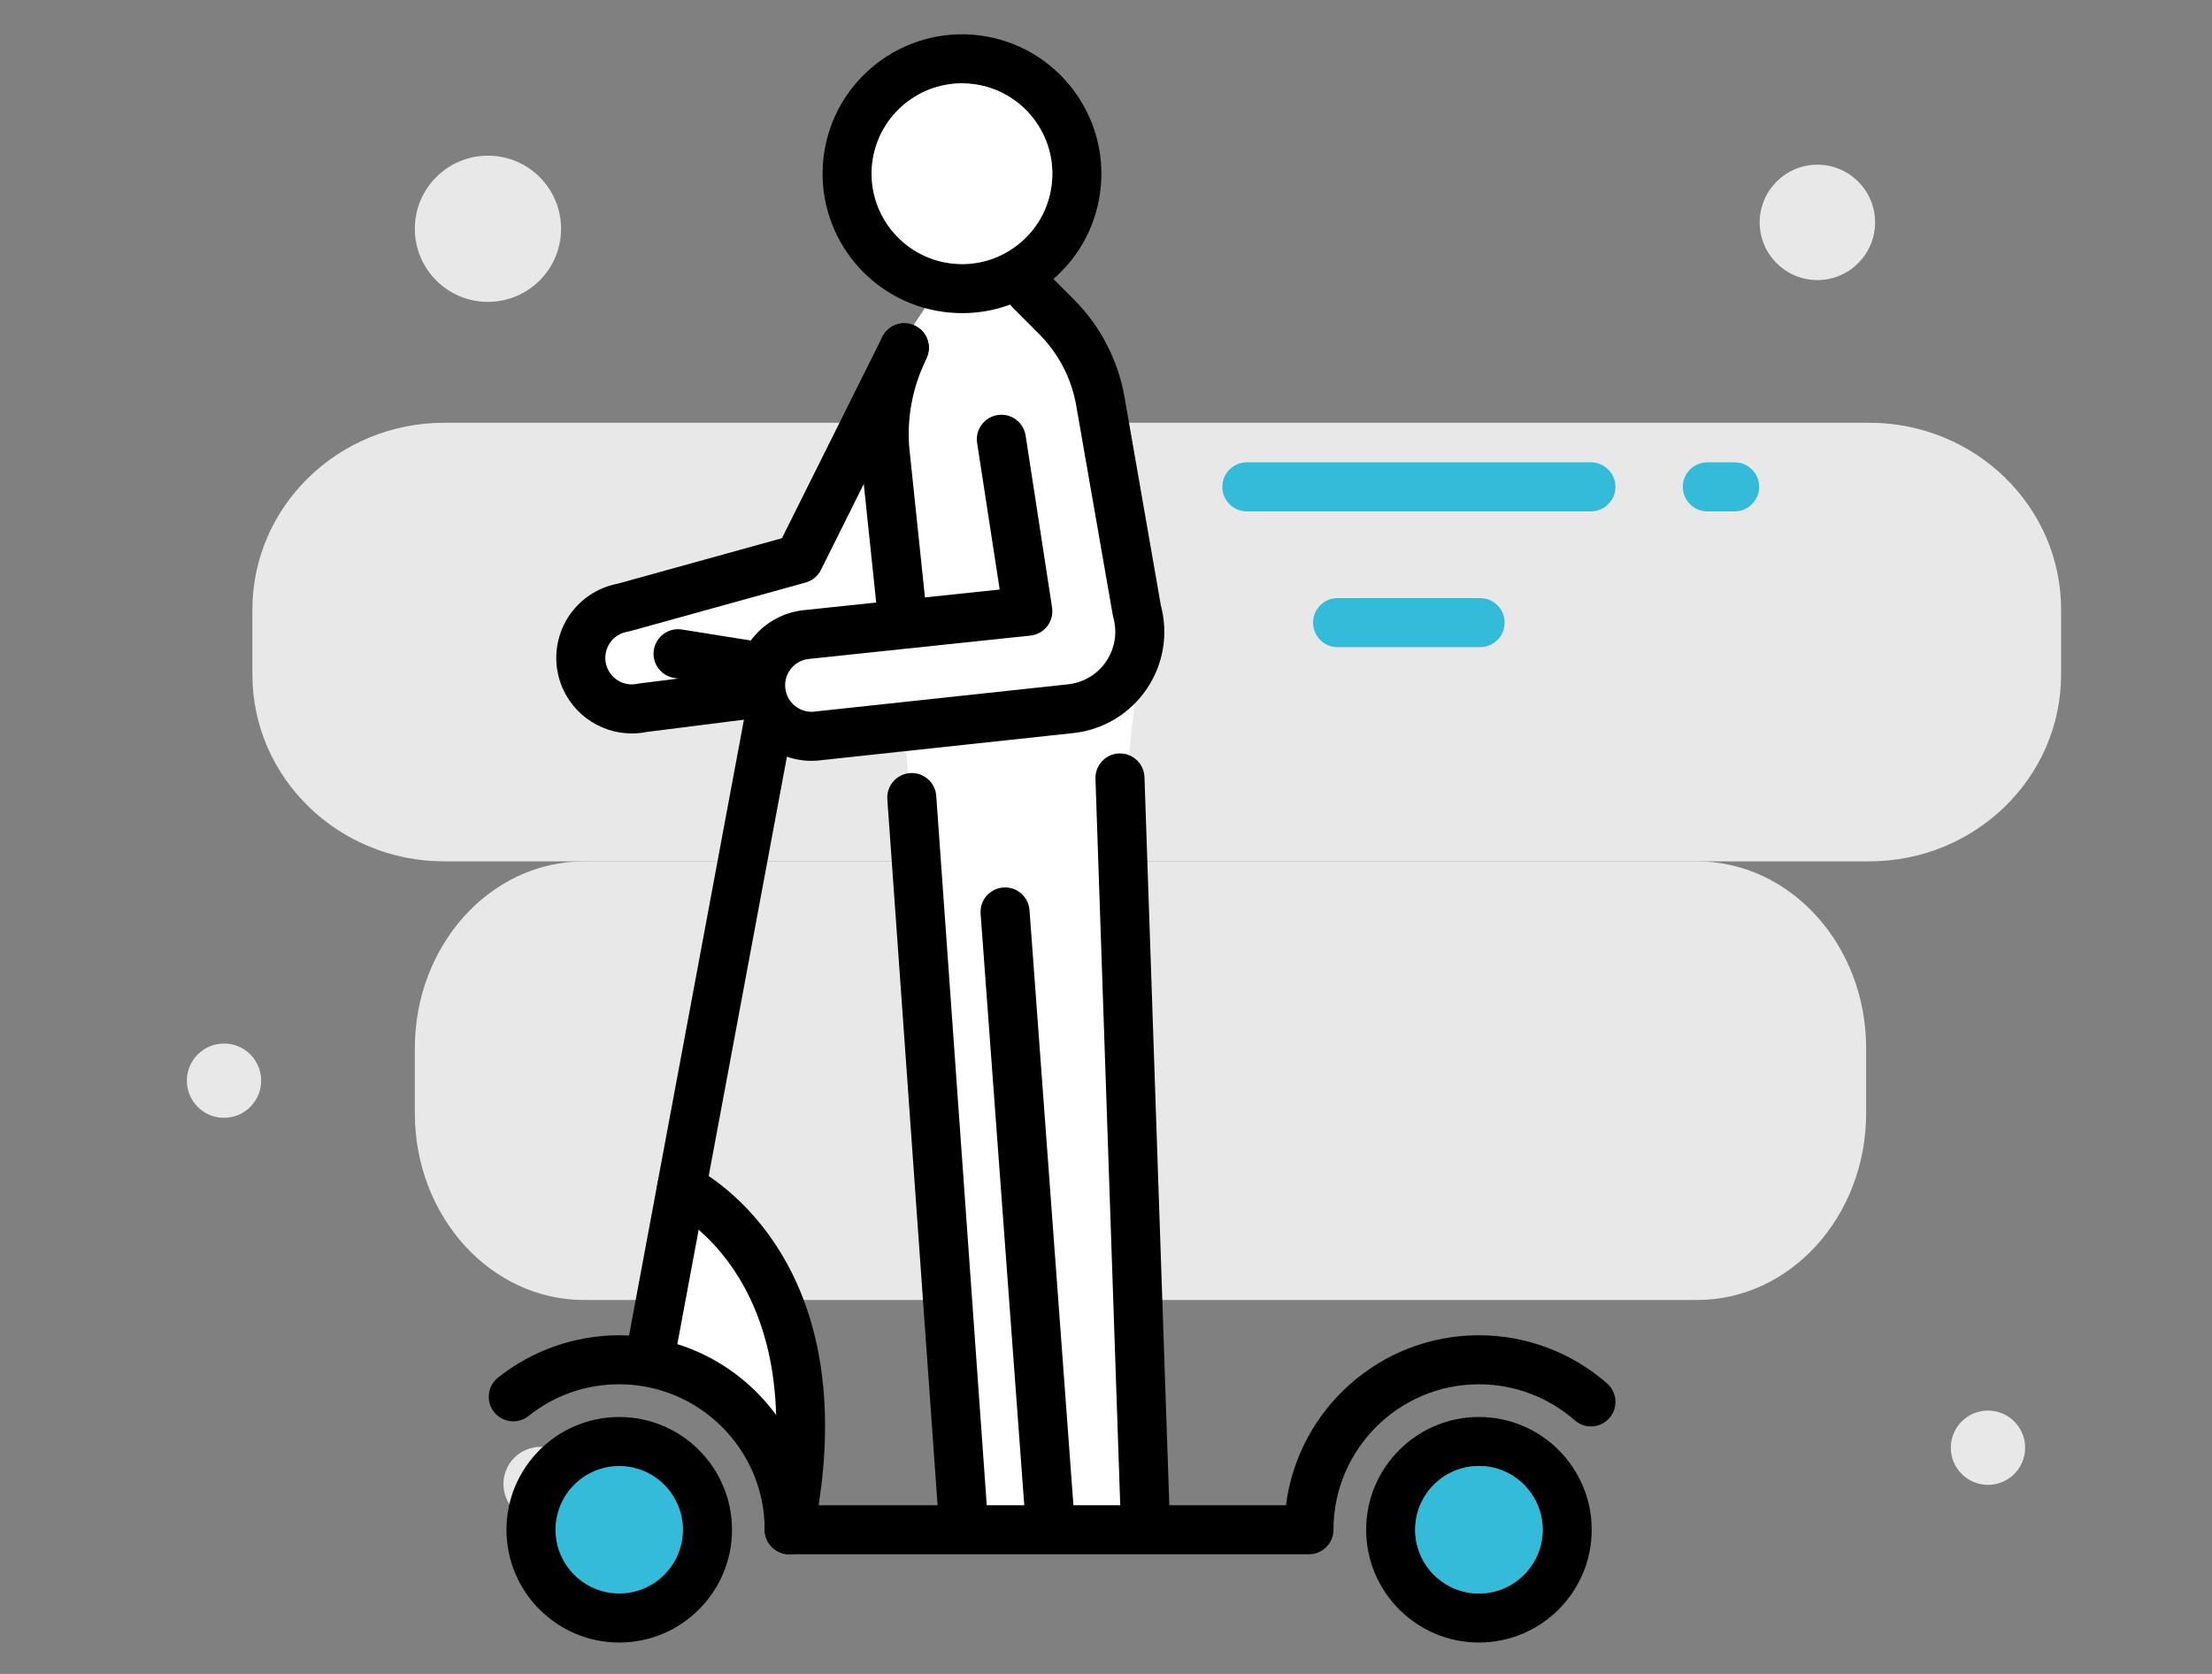 <?xml version="1.0" encoding="UTF-8" standalone="no"?>
<!-- Created with Inkscape (http://www.inkscape.org/) -->

<svg
   version="1.1"
   id="svg2"
   width="246.667"
   height="186.667"
   viewBox="0 0 246.667 186.667"
   xmlns="http://www.w3.org/2000/svg"
   xmlns:svg="http://www.w3.org/2000/svg">
  <rect x="0" y="0" width="246.667" height="186.667" fill="#808080" stroke="none"/>
  <defs
     id="defs6">
    <clipPath
       clipPathUnits="userSpaceOnUse"
       id="clipPath16">
      <path
         d="M 0,140 H 185 V 0 H 0 Z"
         id="path14" />
    </clipPath>
  </defs>
  <g
     id="g8"
     transform="matrix(1.333,0,0,-1.333,0,186.667)">
    <g
       id="g10">
      <g
         id="g12"
         clip-path="url(#clipPath16)">
        <g
           id="g18"
           transform="translate(37.176,104.669)">
          <path
             d="m 0,0 h 119.184 c 8.87,0 16.062,-6.997 16.062,-15.629 v -5.436 c 0,-8.632 -7.192,-15.629 -16.062,-15.629 L 0,-36.694 c -8.871,0 -16.062,6.997 -16.062,15.629 v 5.436 C -16.062,-6.997 -8.871,0 0,0"
             style="fill:#e8e8e8;fill-opacity:1;fill-rule:nonzero;stroke:none"
             id="path20" />
        </g>
        <g
           id="g22"
           transform="translate(48.855,67.975)">
          <path
             d="m 0,0 h 93.107 c 7.815,0 14.151,-6.997 14.151,-15.629 v -5.436 c 0,-8.632 -6.336,-15.629 -14.151,-15.629 H 0 c -7.815,0 -14.151,6.997 -14.151,15.629 v 5.436 C -14.151,-6.997 -7.815,0 0,0"
             style="fill:#e8e8e8;fill-opacity:1;fill-rule:nonzero;stroke:none"
             id="path24" />
        </g>
        <g
           id="g26"
           transform="translate(40.82,127.012)">
          <path
             d="m 0,0 c 3.378,0 6.116,-2.738 6.116,-6.116 0,-3.377 -2.738,-6.115 -6.116,-6.115 -3.378,0 -6.116,2.738 -6.116,6.115 C -6.116,-2.738 -3.378,0 0,0"
             style="fill:#e8e8e8;fill-opacity:1;fill-rule:nonzero;stroke:none"
             id="path28" />
        </g>
        <g
           id="g30"
           transform="translate(152.036,126.258)">
          <path
             d="m 0,0 c 2.666,0 4.827,-2.161 4.827,-4.827 0,-2.665 -2.161,-4.826 -4.827,-4.826 -2.666,0 -4.827,2.161 -4.827,4.826 C -4.827,-2.161 -2.666,0 0,0"
             style="fill:#e8e8e8;fill-opacity:1;fill-rule:nonzero;stroke:none"
             id="path32" />
        </g>
        <g
           id="g34"
           transform="translate(166.306,22.03)">
          <path
             d="m 0,0 c 1.716,0 3.108,-1.391 3.108,-3.108 0,-1.716 -1.392,-3.107 -3.108,-3.107 -1.716,0 -3.108,1.391 -3.108,3.107 C -3.108,-1.391 -1.716,0 0,0"
             style="fill:#e8e8e8;fill-opacity:1;fill-rule:nonzero;stroke:none"
             id="path36" />
        </g>
        <g
           id="g38"
           transform="translate(18.74,52.736)">
          <path
             d="m 0,0 c 1.716,0 3.108,-1.391 3.108,-3.108 0,-1.716 -1.392,-3.107 -3.108,-3.107 -1.716,0 -3.108,1.391 -3.108,3.107 C -3.108,-1.391 -1.716,0 0,0"
             style="fill:#e8e8e8;fill-opacity:1;fill-rule:nonzero;stroke:none"
             id="path40" />
        </g>
        <g
           id="g42"
           transform="translate(45.224,18.995)">
          <path
             d="m 0,0 c 1.716,0 3.108,-1.391 3.108,-3.108 0,-1.716 -1.392,-3.107 -3.108,-3.107 -1.716,0 -3.108,1.391 -3.108,3.107 C -3.108,-1.391 -1.716,0 0,0"
             style="fill:#e8e8e8;fill-opacity:1;fill-rule:nonzero;stroke:none"
             id="path44" />
        </g>
        <g
           id="g46"
           transform="translate(54.673,29.751)">
          <path
             d="M 0,0 2.462,10.131 7.32,6.49 l 3.619,-5.71 0.82,-7.745 v -6.966 l -4.313,4.433 -7.154,6.089 z"
             style="fill:#ffffff;fill-opacity:1;fill-rule:nonzero;stroke:none"
             id="path48" />
        </g>
        <g
           id="g50"
           transform="translate(84.752,117.173)">
          <path
             d="m 0,0 5.171,-5.473 4.104,-11.944 1.381,-13.86 -1.381,-13.034 1.381,-60.832 H -3.576 l -5.488,66.646 -7.795,-2.292 -2.981,4.137 -1.675,1.706 -10.752,-2.188 -4.154,3.588 0.973,4.32 15.751,4.482 9.754,18.004 3.638,5.422 z"
             style="fill:#ffffff;fill-opacity:1;fill-rule:nonzero;stroke:none"
             id="path52" />
        </g>
        <g
           id="g54"
           transform="translate(80.47,133.064)">
          <path
             d="m 0,0 c -3.745,0 -7.006,-2.791 -7.494,-6.602 -0.528,-4.134 2.406,-7.929 6.541,-8.457 2.003,-0.257 3.985,0.283 5.583,1.518 1.597,1.235 2.618,3.019 2.874,5.022 v 0 C 8.033,-4.384 5.099,-0.59 0.964,-0.062 0.64,-0.02 0.318,0 0,0 m 0.029,-19.224 c -0.498,0 -1,0.032 -1.503,0.096 -6.378,0.816 -10.904,6.668 -10.088,13.046 0.815,6.379 6.668,10.906 13.046,10.089 6.379,-0.815 10.904,-6.668 10.089,-13.046 v 0 c -0.395,-3.09 -1.97,-5.841 -4.434,-7.747 -2.063,-1.595 -4.544,-2.438 -7.11,-2.438"
             style="fill:#000000;fill-opacity:1;fill-rule:nonzero;stroke:none"
             id="path56" />
        </g>
        <g
           id="g58"
           transform="translate(87.871,10.282)">
          <path
             d="m 0,0 c -1.064,0 -1.964,0.822 -2.043,1.9 l -3.794,51.41 c -0.084,1.13 0.764,2.113 1.894,2.196 1.13,0.087 2.113,-0.765 2.196,-1.894 L 2.047,2.202 C 2.131,1.072 1.283,0.089 0.153,0.006 0.102,0.002 0.05,0 0,0"
             style="fill:#000000;fill-opacity:1;fill-rule:nonzero;stroke:none"
             id="path60" />
        </g>
        <g
           id="g62"
           transform="translate(80.615,10.282)">
          <path
             d="m 0,0 c -1.067,0 -1.967,0.825 -2.044,1.905 l -4.341,60.981 c -0.08,1.13 0.771,2.111 1.9,2.192 1.124,0.082 2.111,-0.771 2.192,-1.9 L 2.048,2.197 C 2.128,1.067 1.278,0.086 0.148,0.005 0.098,0.002 0.049,0 0,0"
             style="fill:#000000;fill-opacity:1;fill-rule:nonzero;stroke:none"
             id="path64" />
        </g>
        <g
           id="g66"
           transform="translate(75.469,86.519)">
          <path
             d="m 0,0 c -1.037,0 -1.927,0.784 -2.037,1.838 l -1.457,13.915 c -0.002,0.019 -0.004,0.038 -0.005,0.056 -0.228,2.964 0.282,5.969 1.476,8.691 l 0.328,0.747 c 0.455,1.037 1.664,1.509 2.702,1.054 C 2.044,25.847 2.516,24.637 2.061,23.6 L 1.733,22.853 C 0.813,20.754 0.417,18.437 0.589,16.151 L 2.042,2.265 C 2.16,1.138 1.342,0.129 0.216,0.011 0.143,0.004 0.071,0 0,0"
             style="fill:#000000;fill-opacity:1;fill-rule:nonzero;stroke:none"
             id="path68" />
        </g>
        <g
           id="g70"
           transform="translate(95.827,10.282)">
          <path
             d="m 0,0 c -1.1,0 -2.011,0.873 -2.049,1.981 l -2.136,62.621 c -0.038,1.132 0.848,2.082 1.98,2.12 1.125,0.039 2.081,-0.847 2.12,-1.98 L 2.051,2.121 C 2.09,0.989 1.203,0.04 0.071,0.001 0.048,0 0.024,0 0,0"
             style="fill:#000000;fill-opacity:1;fill-rule:nonzero;stroke:none"
             id="path72" />
        </g>
        <g
           id="g74"
           transform="translate(54.539,25.322)">
          <path
             d="m 0,0 c -0.125,0 -0.251,0.011 -0.378,0.035 -1.114,0.208 -1.848,1.279 -1.641,2.392 l 9.845,52.778 c 0.208,1.113 1.282,1.846 2.392,1.64 1.114,-0.208 1.848,-1.279 1.64,-2.393 L 2.014,1.675 C 1.83,0.689 0.968,0 0,0"
             style="fill:#000000;fill-opacity:1;fill-rule:nonzero;stroke:none"
             id="path76" />
        </g>
        <g
           id="g78"
           transform="translate(67.894,76.385)">
          <path
             d="m 0,0 c -2.935,0 -5.548,2.05 -6.176,5.006 -0.371,1.745 0.016,3.575 1.062,5.021 1.047,1.445 2.664,2.384 4.438,2.577 l 16.412,1.727 -1.887,12.26 c -0.172,1.119 0.596,2.167 1.716,2.339 1.114,0.173 2.166,-0.595 2.339,-1.715 l 2.214,-14.387 c 0.085,-0.554 -0.061,-1.119 -0.403,-1.564 -0.342,-0.444 -0.852,-0.729 -1.41,-0.787 L -0.24,8.525 C -0.865,8.457 -1.419,8.136 -1.791,7.621 -2.164,7.107 -2.296,6.481 -2.164,5.859 -1.919,4.708 -0.816,3.948 0.347,4.129 0.379,4.134 0.412,4.138 0.444,4.142 l 20.969,2.255 c 1.317,0.133 2.487,0.83 3.225,1.913 0.738,1.083 0.957,2.428 0.603,3.689 -0.019,0.067 -0.034,0.135 -0.046,0.203 L 22.136,29.74 c -0.403,2.271 -1.48,4.34 -3.114,5.978 l -2.166,2.17 c -0.8,0.802 -0.799,2.101 0.003,2.901 0.801,0.8 2.1,0.799 2.9,-0.003 l 2.167,-2.171 c 2.229,-2.234 3.699,-5.057 4.25,-8.165 L 29.219,13.002 C 29.86,10.603 29.429,8.057 28.028,6.001 26.607,3.914 24.351,2.571 21.839,2.317 L 0.926,0.068 C 0.615,0.022 0.306,0 0,0"
             style="fill:#000000;fill-opacity:1;fill-rule:nonzero;stroke:none"
             id="path80" />
        </g>
        <g
           id="g82"
           transform="translate(52.851,78.677)">
          <path
             d="m 0,0 c -2.79,0 -5.326,1.857 -6.091,4.651 -0.472,1.721 -0.191,3.57 0.77,5.074 0.94,1.47 2.453,2.489 4.166,2.808 l 13.718,3.799 8.402,16.849 c 0.505,1.014 1.736,1.426 2.75,0.92 1.014,-0.506 1.426,-1.737 0.92,-2.751 L 15.826,13.685 C 15.567,13.164 15.099,12.778 14.538,12.623 L -0.154,8.555 C -0.222,8.536 -0.292,8.52 -0.362,8.508 -0.989,8.403 -1.523,8.051 -1.865,7.515 -2.207,6.98 -2.303,6.348 -2.135,5.735 -1.824,4.599 -0.678,3.903 0.472,4.153 0.53,4.165 0.588,4.175 0.647,4.183 l 9.805,1.24 c 1.125,0.141 2.15,-0.654 2.292,-1.778 0.142,-1.123 -0.653,-2.15 -1.777,-2.292 L 1.241,0.123 C 0.825,0.04 0.41,0 0,0"
             style="fill:#000000;fill-opacity:1;fill-rule:nonzero;stroke:none"
             id="path84" />
        </g>
        <g
           id="g86"
           transform="translate(63.563,82.201)">
          <path
             d="M 0,0 C -0.108,0 -0.217,0.008 -0.326,0.026 L -7.163,1.12 c -1.118,0.179 -1.88,1.231 -1.701,2.349 0.179,1.118 1.23,1.882 2.349,1.701 L 0.322,4.076 C 1.44,3.897 2.202,2.846 2.023,1.727 1.861,0.719 0.99,0 0,0"
             style="fill:#000000;fill-opacity:1;fill-rule:nonzero;stroke:none"
             id="path88" />
        </g>
        <g
           id="g90"
           transform="translate(145.116,97.254)">
          <path
             d="m 0,0 h -2.286 c -1.133,0 -2.051,0.918 -2.051,2.051 0,1.133 0.918,2.051 2.051,2.051 H 0 C 1.133,4.102 2.051,3.184 2.051,2.051 2.051,0.918 1.133,0 0,0"
             style="fill:#34bbda;fill-opacity:1;fill-rule:nonzero;stroke:none"
             id="path92" />
        </g>
        <g
           id="g94"
           transform="translate(133.089,97.254)">
          <path
             d="m 0,0 h -28.783 c -1.133,0 -2.051,0.918 -2.051,2.051 0,1.133 0.918,2.051 2.051,2.051 H 0 C 1.133,4.102 2.051,3.184 2.051,2.051 2.051,0.918 1.133,0 0,0"
             style="fill:#34bbda;fill-opacity:1;fill-rule:nonzero;stroke:none"
             id="path96" />
        </g>
        <g
           id="g98"
           transform="translate(123.821,85.897)">
          <path
             d="m 0,0 h -11.925 c -1.133,0 -2.051,0.918 -2.051,2.051 0,1.133 0.918,2.051 2.051,2.051 H 0 C 1.133,4.102 2.051,3.184 2.051,2.051 2.051,0.918 1.133,0 0,0"
             style="fill:#34bbda;fill-opacity:1;fill-rule:nonzero;stroke:none"
             id="path100" />
        </g>
        <g
           id="g102"
           transform="translate(51.802,2.625)">
          <path
             d="m 0,0 c -5.202,0 -9.434,4.232 -9.434,9.434 0,5.202 4.232,9.434 9.434,9.434 5.202,0 9.434,-4.232 9.434,-9.434 C 9.434,4.232 5.202,0 0,0"
             style="fill:#000000;fill-opacity:1;fill-rule:nonzero;stroke:none"
             id="path104" />
        </g>
        <g
           id="g106"
           transform="translate(123.721,17.392)">
          <path
             d="m 0,0 c -2.94,0 -5.332,-2.392 -5.332,-5.332 0,-2.941 2.392,-5.333 5.332,-5.333 2.94,0 5.332,2.392 5.332,5.333 C 5.332,-2.392 2.94,0 0,0 m 0,-14.767 c -5.202,0 -9.434,4.233 -9.434,9.435 0,5.202 4.232,9.434 9.434,9.434 5.202,0 9.434,-4.232 9.434,-9.434 0,-5.202 -4.232,-9.435 -9.434,-9.435"
             style="fill:#000000;fill-opacity:1;fill-rule:nonzero;stroke:none"
             id="path108" />
        </g>
        <g
           id="g110"
           transform="translate(109.501,10.009)">
          <path
             d="m 0,0 h -43.48 c -1.132,0 -2.05,0.918 -2.05,2.051 0,6.71 -5.459,12.169 -12.169,12.169 -2.788,0 -5.411,-0.917 -7.585,-2.652 -0.885,-0.707 -2.176,-0.562 -2.882,0.323 -0.707,0.886 -0.562,2.176 0.323,2.883 2.867,2.288 6.469,3.548 10.144,3.548 8.277,0 15.131,-6.213 16.142,-14.22 h 39.635 c 1.011,8.007 7.864,14.22 16.142,14.22 3.948,0 7.756,-1.433 10.722,-4.033 0.852,-0.747 0.937,-2.043 0.191,-2.894 C 24.386,10.543 23.09,10.458 22.238,11.204 20.021,13.149 17.173,14.22 14.22,14.22 7.51,14.22 2.051,8.761 2.051,2.051 2.051,0.918 1.133,0 0,0"
             style="fill:#000000;fill-opacity:1;fill-rule:nonzero;stroke:none"
             id="path112" />
        </g>
        <g
           id="g114"
           transform="translate(66.024,10.008)">
          <path
             d="m 0,0 c -0.14,0 -0.281,0.014 -0.423,0.044 -1.109,0.233 -1.819,1.32 -1.586,2.429 4.23,20.156 -7.393,26.052 -7.89,26.293 -1.014,0.493 -1.447,1.714 -0.961,2.732 0.485,1.017 1.695,1.455 2.717,0.976 0.161,-0.076 3.981,-1.909 7.099,-6.718 C 4.021,17.942 3.41,8.323 2.005,1.63 1.802,0.664 0.95,0 0,0"
             style="fill:#000000;fill-opacity:1;fill-rule:nonzero;stroke:none"
             id="path116" />
        </g>
        <g
           id="g118"
           transform="translate(80.47,133.064)">
          <path
             d="m 0,0 c -3.745,0 -7.006,-2.791 -7.494,-6.602 -0.528,-4.134 2.406,-7.929 6.541,-8.457 2.003,-0.257 3.985,0.283 5.583,1.518 1.597,1.235 2.618,3.019 2.874,5.022 v 0 C 8.033,-4.384 5.099,-0.59 0.964,-0.062 0.64,-0.02 0.318,0 0,0"
             style="fill:#ffffff;fill-opacity:1;fill-rule:nonzero;stroke:none"
             id="path120" />
        </g>
        <g
           id="g122"
           transform="translate(123.721,17.392)">
          <path
             d="m 0,0 c -2.94,0 -5.332,-2.392 -5.332,-5.332 0,-2.941 2.392,-5.333 5.332,-5.333 2.94,0 5.332,2.392 5.332,5.333 C 5.332,-2.392 2.94,0 0,0"
             style="fill:#34bbda;fill-opacity:1;fill-rule:nonzero;stroke:none"
             id="path124" />
        </g>
        <g
           id="g126"
           transform="translate(51.802,17.392)">
          <path
             d="m 0,0 c -2.94,0 -5.332,-2.392 -5.332,-5.332 0,-2.941 2.392,-5.333 5.332,-5.333 2.94,0 5.332,2.392 5.332,5.333 C 5.332,-2.392 2.94,0 0,0"
             style="fill:#34bbda;fill-opacity:1;fill-rule:nonzero;stroke:none"
             id="path128" />
        </g>
      </g>
    </g>
  </g>
</svg>
